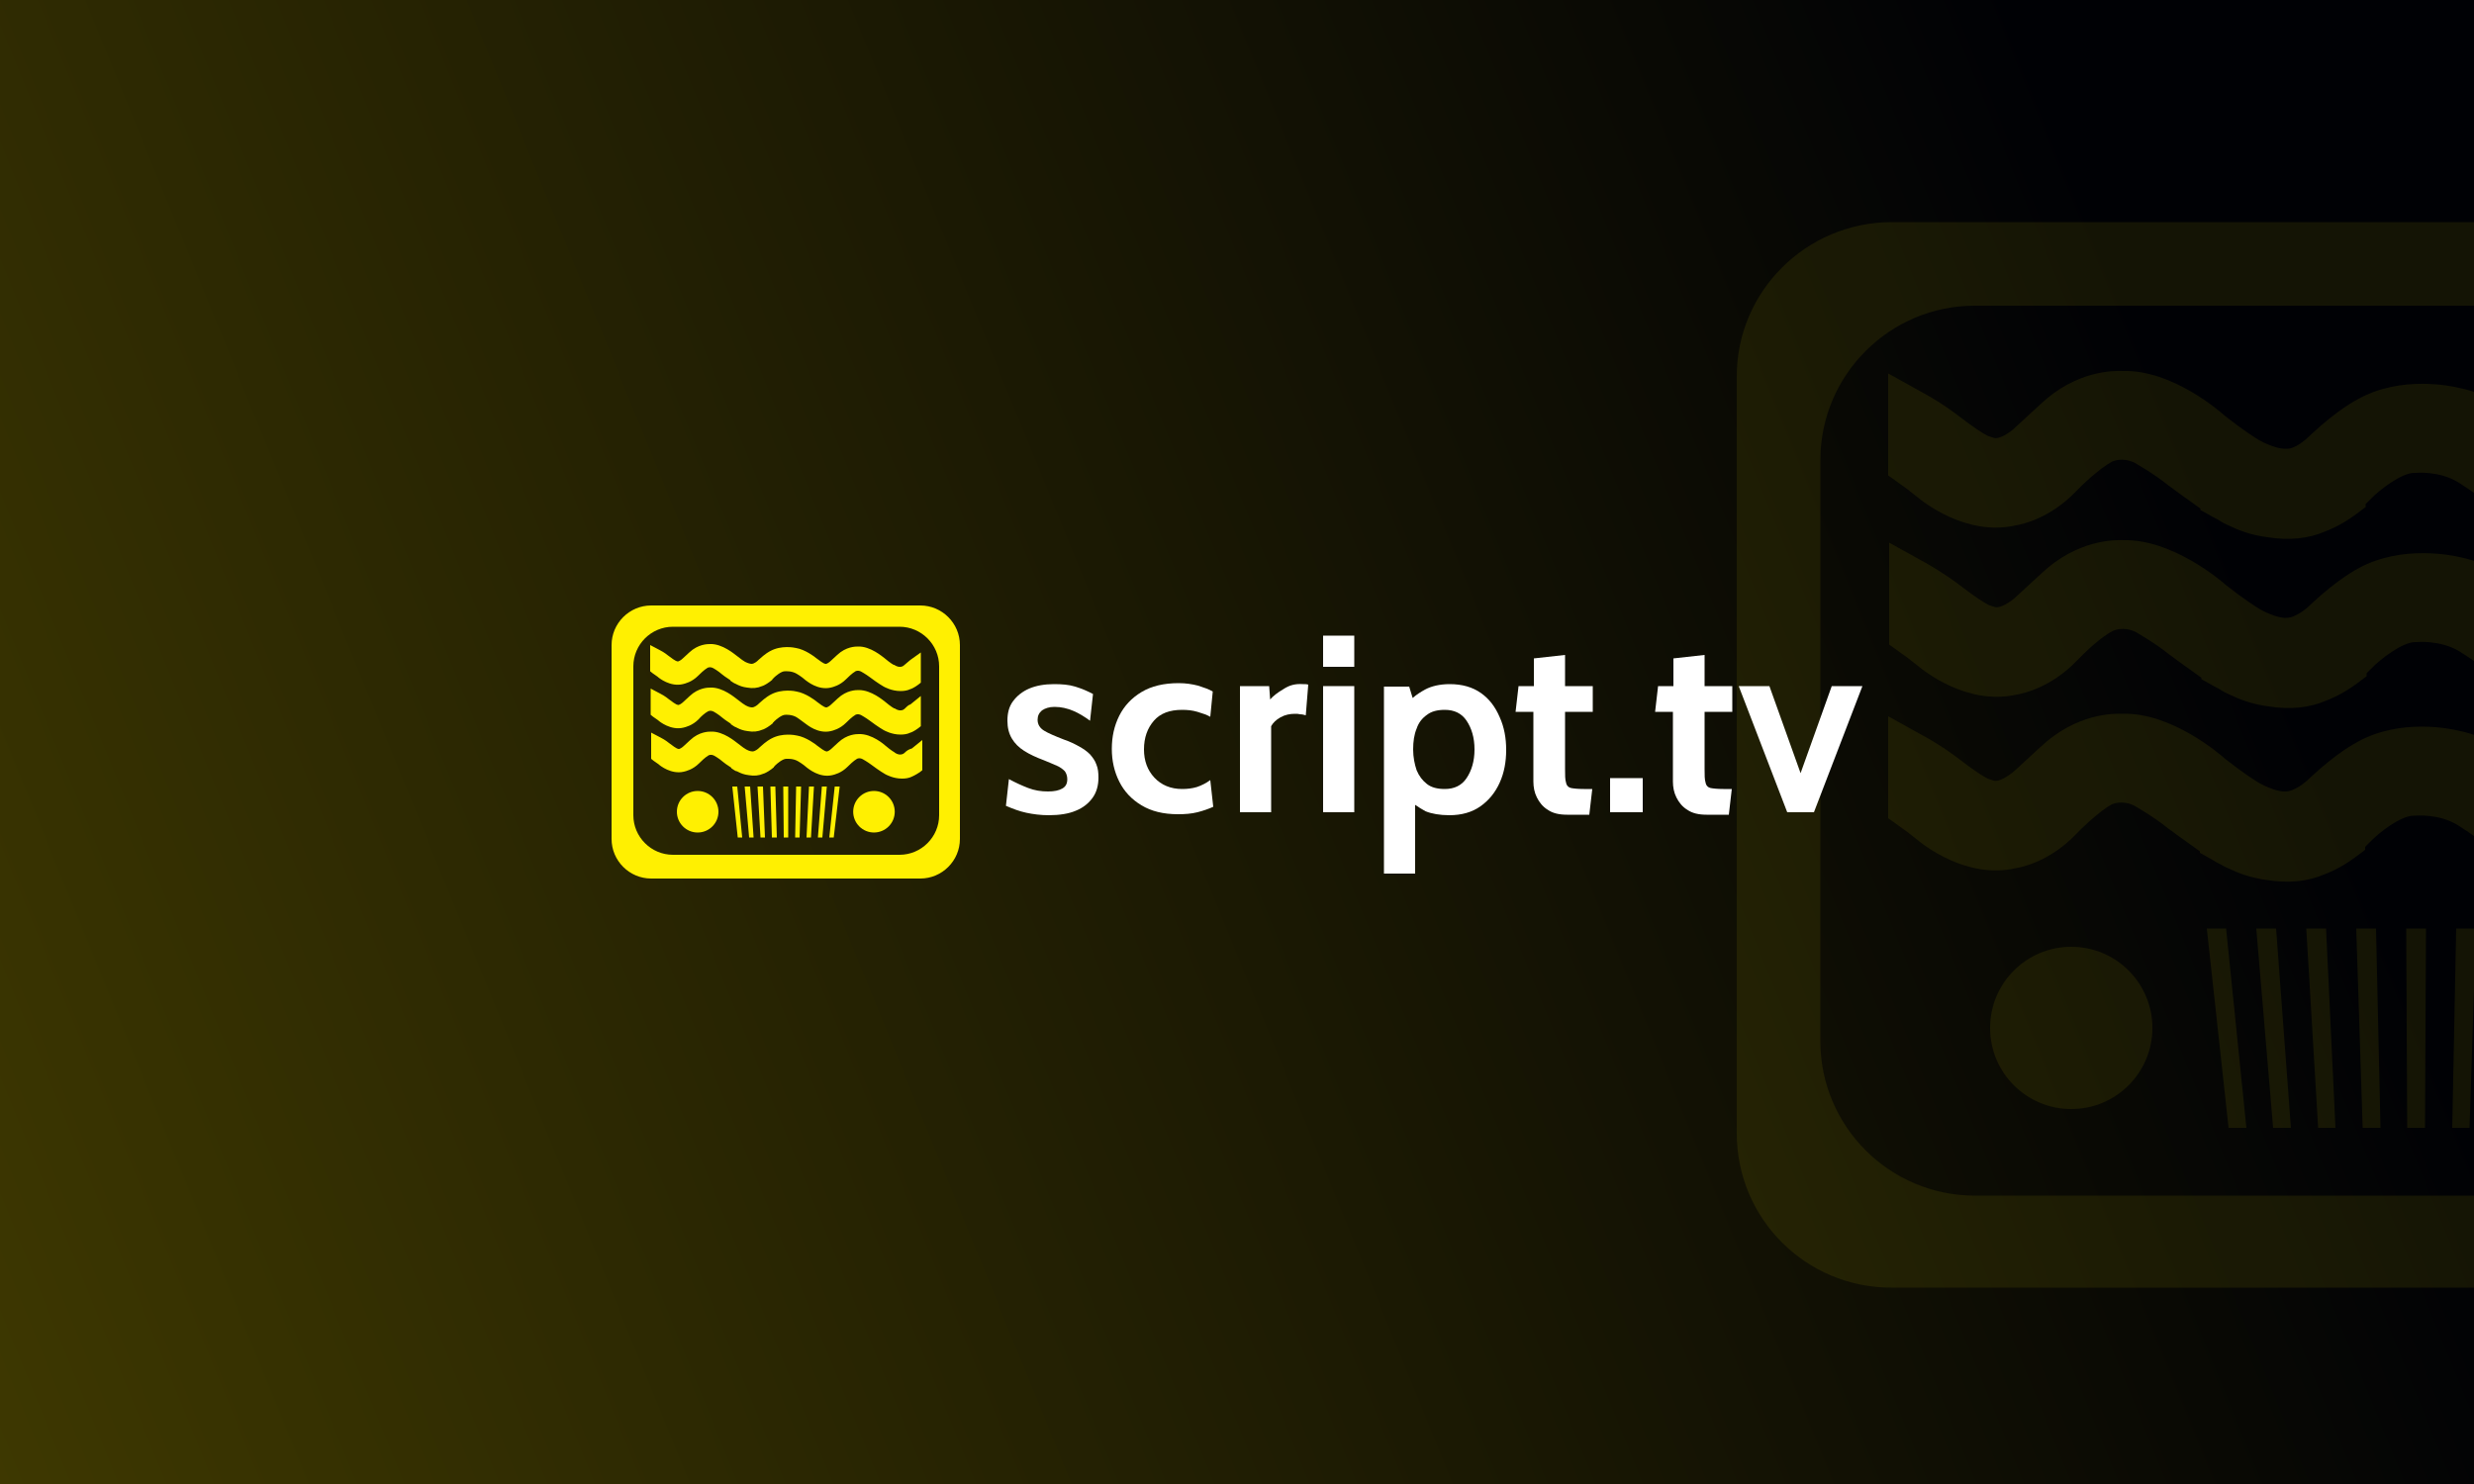<?xml version="1.0" encoding="utf-8"?>
<!-- Generator: Adobe Illustrator 28.4.1, SVG Export Plug-In . SVG Version: 6.00 Build 0)  -->
<svg version="1.1" id="Layer_4" xmlns="http://www.w3.org/2000/svg" xmlns:xlink="http://www.w3.org/1999/xlink" x="0px" y="0px"
	 viewBox="0 0 500 300" style="enable-background:new 0 0 500 300;" xml:space="preserve">
<rect x="0" y="0" width="500" height="300" fill="#808080" stroke="none"/>
<style type="text/css">
	
		.st0{clip-path:url(#SVGID_00000113320495532311878200000013238375761178486675_);fill:url(#SVGID_00000173159844494656808170000002170370677491120799_);}
	.st1{opacity:8.000000e-02;clip-path:url(#SVGID_00000028309488644700677590000007887703633344317375_);}
	.st2{fill:#FFF001;}
	
		.st3{display:none;opacity:0.15;clip-path:url(#SVGID_00000028309488644700677590000007887703633344317375_);fill:url(#SVGID_00000028294702268261175480000011730161850278642602_);enable-background:new    ;}
	.st4{display:none;}
	.st5{display:inline;fill:#FFFFFF;}
	.st6{display:inline;fill:#1D1C25;stroke:url(#SVGID_00000065069745012940349930000006846151076001830830_);stroke-width:0.63;}
	.st7{display:inline;fill:url(#SVGID_00000030463104706460897410000011052237746999093146_);}
	.st8{fill:#FFFFFF;}
</style>
<g>
	<g>
		<g>
			<g>
				<defs>
					<rect id="SVGID_1_" y="0" width="500" height="300"/>
				</defs>
				<clipPath id="SVGID_00000171679343737609517790000016324576420409392026_">
					<use xlink:href="#SVGID_1_"  style="overflow:visible;"/>
				</clipPath>
				
					<linearGradient id="SVGID_00000113329483597485224100000003210636414582321292_" gradientUnits="userSpaceOnUse" x1="-99.417" y1="7.474" x2="478.841" y2="243.161" gradientTransform="matrix(1 0 0 -1 0 299.89)">
					<stop  offset="0" style="stop-color:#494200"/>
					<stop  offset="0.928" style="stop-color:#000105"/>
				</linearGradient>
				
					<rect y="0" style="clip-path:url(#SVGID_00000171679343737609517790000016324576420409392026_);fill:url(#SVGID_00000113329483597485224100000003210636414582321292_);" width="500" height="300"/>
			</g>
		</g>
	</g>
	<g>
		<g>
			<defs>
				<rect id="SVGID_00000067201849354127663380000014066312839290678696_" y="0" width="500" height="300"/>
			</defs>
			<clipPath id="SVGID_00000147186834711047884940000002451707317289735582_">
				<use xlink:href="#SVGID_00000067201849354127663380000014066312839290678696_"  style="overflow:visible;"/>
			</clipPath>
			<g style="opacity:8.000000e-02;clip-path:url(#SVGID_00000147186834711047884940000002451707317289735582_);">
				<path class="st2" d="M382.2,260.3h88.1h36h88.1c17.2,0,31.2-14,31.2-31.2v-153c0-17.2-14-31.2-31.2-31.2h-88.1h-36h-88.1
					C365,45,351,58.9,351,76.1v153C351,246.4,365,260.3,382.2,260.3z M367.9,93c0-17.2,14-31.2,31.2-31.2h71.3h36h71.3
					c17.2,0,31.2,14,31.2,31.2v117.5c0,17.2-14,31.2-31.2,31.2h-71.3h-36h-71.3c-17.2,0-31.2-14-31.2-31.2V93z"/>
				<circle class="st2" cx="418.6" cy="207.8" r="16.4"/>
				
					<ellipse transform="matrix(0.707 -0.707 0.707 0.707 16.494 455.453)" class="st2" cx="558" cy="207.8" rx="16.4" ry="16.4"/>
				<polygon class="st2" points="446,187.7 450.4,228 454,228 449.9,187.7 				"/>
				<polygon class="st2" points="456,187.7 459.4,228 463,228 460,187.7 				"/>
				<polygon class="st2" points="466.1,187.7 468.5,228 472,228 470.1,187.7 				"/>
				<polygon class="st2" points="476.2,187.7 477.5,228 481.1,228 480.2,187.7 				"/>
				<polygon class="st2" points="486.5,228 490.1,228 490.3,187.7 486.3,187.7 				"/>
				<polygon class="st2" points="495.6,228 499.1,228 500.4,187.7 496.4,187.7 				"/>
				<polygon class="st2" points="504.6,228 508.2,228 510.5,187.7 506.5,187.7 				"/>
				<polygon class="st2" points="513.6,228 517.2,228 520.6,187.7 516.6,187.7 				"/>
				<polygon class="st2" points="522.7,228 526.2,228 530.7,187.7 526.7,187.7 				"/>
				<g>
					<path class="st2" d="M586.8,87.8c-1.6,1.3-3.2,2.8-4.9,4.3c-0.3,0.3-3.1,2.6-7.7-0.3l-0.3-0.2c0,0-2.3-1.2-7.5-5.3
						c-1.1-1-10.8-9.4-20.7-9.1c-1.8-0.1-9.4-0.1-16.6,6.7l-5,4.6c-1.2,1.2-3.5,2.6-4.5,2.2l-1.2-0.4c-0.8-0.4-2.6-1.5-6.1-4.2
						c-0.9-0.7-8.6-6.5-15.4-7.7c-1.6-0.4-11.6-2.5-20.2,2.2c-0.7,0.4-4.1,2.1-9.6,7.2l-0.2,0.2c-0.9,0.9-3.2,2.9-4.9,2.7l-0.5,0
						c-0.5,0-2.3-0.3-4.9-1.7c-0.8-0.5-3.1-1.9-6.9-4.9c-1.1-1-10.8-9.4-20.7-9.1c-1.8-0.1-9.4-0.1-16.6,6.7l-5,4.6
						c-1.2,1.2-3.4,2.6-4.5,2.2l-1.2-0.4c-0.8-0.4-2.6-1.5-6.1-4.2c0,0-2.8-2.2-6.6-4.3l-7.4-4.1v20.6l2.1,1.5
						c1.3,0.9,2.6,1.9,3.7,2.8c1.2,1,10,8.1,20,5.8c1.4-0.2,7-1.5,12.1-6.8c1.1-1.2,4.9-4.8,7.4-6.1c0.1,0,2-1,4.6,0.3
						c0.1,0.1,3.6,2,6.7,4.5c0.4,0.3,3.5,2.6,6.5,4.7v0.3l2.5,1.4c0.6,0.3,1.2,0.6,1.6,0.9l0.2,0.1c0,0,0.6,0.4,1.6,0.8
						c1.4,0.7,4.2,1.9,7.7,2.3c4.3,0.7,8.3,0.3,11.7-1.2c0.3-0.1,3-1.1,6.1-3.4l2-1.5v-0.6c0.3-0.3,0.6-0.6,0.9-0.9
						c2-2.1,6.3-5.3,8.8-5.4l0.2,0c0.2,0,4.9-0.5,8.8,1.9c0,0,3.4,2.1,7.1,5c1,0.8,9.9,8.2,20,5.9c1.4-0.2,7-1.5,12.1-6.8
						c1.1-1.2,4.9-4.8,7.3-6.1c0.1,0,2.1-1.1,4.6,0.3c0.1,0.1,3.6,2,6.7,4.5c0.3,0.2,7.3,5.6,10.8,7.4c0.6,0.4,6.2,3.5,13.2,3.5
						c0,0,0,0,0,0c2.8,0,5.5-0.5,7.9-1.5c0.3-0.1,3-1.1,6.1-3.4l2-1.5V81.2L586.8,87.8z"/>
					<path class="st2" d="M581.9,126.3c-0.3,0.3-3.1,2.6-7.7-0.3l-0.3-0.2c0,0-2.3-1.2-7.5-5.3c-1.1-0.9-10.6-9.1-20.3-9.1
						c-0.1,0-0.2,0-0.3,0c-1.8-0.1-9.4,0-16.6,6.7l-5,4.6c-1.2,1.2-3.5,2.6-4.5,2.2l-1.2-0.4c-0.8-0.4-2.6-1.5-6.1-4.2
						c-0.9-0.7-8.6-6.5-15.4-7.7c-1.3-0.3-11.5-2.5-20.2,2.2c-0.7,0.4-4.1,2.1-9.6,7.2l-0.2,0.2c-0.9,0.9-3.2,2.8-5.1,2.7l-0.3,0
						c0,0-1.9-0.1-4.8-1.7c-0.8-0.5-3.1-1.9-6.9-4.9c-1.1-1-10.9-9.3-20.7-9.1c-1.8-0.1-9.4-0.1-16.6,6.7l-5,4.6
						c-1.2,1.2-3.5,2.6-4.5,2.2l-1.2-0.4c-0.8-0.4-2.6-1.5-6.1-4.2c-0.1-0.1-2.9-2.2-6.6-4.3l-7.4-4.1v20.6l2.1,1.5
						c1.3,0.9,2.6,1.9,3.7,2.8c1.2,1,10,8.1,20,5.8c1.4-0.2,7-1.5,12.1-6.8c1.7-1.8,5.1-5,7.4-6.1c0.1,0,2-1,4.6,0.3
						c0.1,0.1,3.6,2,6.7,4.5c0.4,0.3,3.5,2.6,6.5,4.7v0.3l2.5,1.4c0.6,0.3,1.2,0.6,1.6,0.9l0.2,0.1c0,0,0.6,0.4,1.6,0.8
						c1.4,0.7,4.3,1.9,7.7,2.3c4.3,0.7,8.3,0.3,11.7-1.2c0.3-0.1,3-1.1,6.1-3.4l2-1.5v-0.6c0.3-0.3,0.6-0.6,0.9-0.9
						c2-2.1,6.3-5.3,8.8-5.4l0.3,0c0.1,0,4.8-0.5,8.8,1.9c0.1,0.1,3.6,2.2,7.1,5c1,0.8,9.9,8.2,20,5.9c1.4-0.2,7-1.5,12.1-6.8
						c1.1-1.2,4.9-4.8,7.3-6.1c0.1,0,2.1-1,4.6,0.3c0.1,0.1,3.6,2,6.7,4.5c0.3,0.2,7.3,5.6,10.8,7.4c0.6,0.4,6.2,3.5,13.2,3.5
						c0,0,0,0,0,0c2.8,0,5.5-0.5,7.9-1.5c0.3-0.1,3-1.1,6.1-3.4l2-1.5v-23.7l-8.1,6.6C585.1,123.3,583.5,124.8,581.9,126.3z"/>
					<path class="st2" d="M581.9,161.4c-0.3,0.3-3.1,2.6-7.6-0.2l-0.5-0.3c0,0-2.3-1.2-7.5-5.3c-0.4-0.4-10.6-9.3-20.7-9.1
						c-1.8-0.1-9.4-0.1-16.6,6.7l-5,4.6c-1.2,1.2-3.4,2.6-4.5,2.2l-1.2-0.4c-0.8-0.4-2.6-1.5-6.1-4.2c-0.9-0.7-8.6-6.5-15.4-7.7
						c-1.6-0.4-11.6-2.5-20.2,2.2c-0.7,0.4-4.1,2.1-9.6,7.2l-0.2,0.2c-0.9,0.9-3.2,2.8-5.1,2.7l-0.3,0c0,0-1.9-0.1-4.8-1.7
						c-0.8-0.5-3.1-1.9-6.9-4.9c-1.1-1-10.9-9.4-20.7-9.1c-1.8-0.1-9.4-0.1-16.6,6.7l-5,4.6c-1.2,1.1-3.4,2.6-4.5,2.2l-1.2-0.4
						c-0.8-0.4-2.6-1.5-6.1-4.2c0,0-2.8-2.2-6.6-4.3l-7.4-4.1v20.6l2.1,1.5c1.3,0.9,2.6,1.9,3.7,2.8c1.2,1,10,8.1,20,5.8
						c1.4-0.2,7-1.5,12.1-6.8c1.1-1.2,4.9-4.8,7.3-6.1c0.1,0,2-1,4.6,0.3c0.1,0.1,3.6,2,6.7,4.5c0.4,0.3,3.5,2.6,6.5,4.7v0.3
						l2.5,1.4c0.6,0.4,1.2,0.7,1.6,0.9l0.2,0.1c0,0,0.6,0.4,1.6,0.8c1.4,0.7,4.3,1.9,7.7,2.3c4.3,0.7,8.3,0.3,11.7-1.2
						c0.3-0.1,3-1.1,6.1-3.4l2-1.5v-0.6c0.3-0.3,0.6-0.6,0.9-0.9c2-2.1,6.2-5.3,8.8-5.4l0.2,0c0.2,0,4.9-0.5,8.8,1.9
						c0,0,3.4,2.1,7.1,5c1,0.8,9.9,8.2,20,5.9c1.4-0.2,7-1.5,12.1-6.8c1.1-1.2,4.9-4.8,7.3-6.1c0.1,0,2.1-1.1,4.6,0.3
						c0.1,0.1,3.6,2,6.7,4.5c0.3,0.2,7.3,5.6,10.8,7.4c0.6,0.4,6.2,3.5,13.2,3.5c2.8,0,5.5-0.5,7.8-1.5c0.1,0,2.9-1.1,6.1-3.4l2-1.5
						v-23.7l-8.1,6.6C585.1,158.4,583.5,159.8,581.9,161.4z"/>
				</g>
			</g>
			
				<linearGradient id="SVGID_00000159448223594592782360000014054003806650262699_" gradientUnits="userSpaceOnUse" x1="432.95" y1="855.503" x2="432.95" y2="441.767" gradientTransform="matrix(1 0 0 1 0 -542)">
				<stop  offset="0" style="stop-color:#FFAA33"/>
				<stop  offset="1" style="stop-color:#FF9A0D"/>
			</linearGradient>
			
				<path style="display:none;opacity:0.15;clip-path:url(#SVGID_00000147186834711047884940000002451707317289735582_);fill:url(#SVGID_00000159448223594592782360000014054003806650262699_);enable-background:new    ;" d="
				M473.4,30.3v163c-0.2,10.4-4.5,20.1-11.9,27.5c-7.6,7.6-17.8,11.8-28.6,11.8c-22.3,0-40.4-18.1-40.4-40.4V30.3l40.4-20.2
				L473.4,30.3L473.4,30.3z M447.4,251.1c-14.2,13.3-33.3,21.5-54.1,21.7c-44.7,0.4-81.4-36.9-81.4-81.6V127h-0.3V83.3
				c0-7.6,4.3-14.7,11.2-18l49.5-24.8v150.9c0,33.5,27.4,61.6,60.9,61.6C438,252.9,442.8,252.3,447.4,251.1L447.4,251.1z
				 M554.3,83.2V191c0,66.9-53.7,122.1-120.6,122.5c-28.6,0.2-55.1-9.6-75.9-26c10.6,3.9,21.9,6,33.8,6.1
				c56.3,0.5,102.4-46.1,102.4-102.4V40.6l49.2,24.6C549.9,68.6,554.3,75.7,554.3,83.2L554.3,83.2L554.3,83.2z"/>
		</g>
	</g>
</g>
<g class="st4">
	<path class="st5" d="M204.6,163.3c-1.7,0-3.3-0.3-4.7-0.9c-1.4-0.6-2.4-1.5-3.2-2.6s-1.2-2.4-1.2-3.8h3.7c0.1,1.2,0.6,2.3,1.5,3.1
		s2.2,1.2,3.9,1.2s2.9-0.4,3.9-1.2s1.4-1.9,1.4-3.2c0-1-0.3-1.8-0.8-2.5c-0.6-0.6-1.2-1.1-2.1-1.4s-2-0.7-3.4-1.1
		c-1.7-0.4-3.1-0.9-4.2-1.4c-1-0.4-1.9-1.2-2.7-2.1c-0.7-1-1.1-2.3-1.1-3.9c0-1.4,0.4-2.7,1.1-3.8c0.7-1.1,1.8-2,3.1-2.6
		s2.9-0.9,4.6-0.9c2.5,0,4.5,0.6,6.1,1.9c1.6,1.2,2.5,2.9,2.7,4.9h-3.8c-0.1-1-0.7-1.9-1.6-2.6c-0.9-0.8-2.2-1.2-3.7-1.2
		c-1.4,0-2.6,0.4-3.5,1.1c-0.9,0.7-1.4,1.8-1.4,3.1c0,1,0.3,1.7,0.8,2.4c0.6,0.6,1.2,1.1,2,1.4c0.8,0.3,1.9,0.7,3.4,1.1
		c1.7,0.5,3.1,1,4.2,1.4c1.1,0.4,2,1.2,2.7,2.2c0.8,1,1.1,2.3,1.1,3.9c0,1.3-0.3,2.5-1,3.6s-1.7,2.1-3,2.8S206.4,163.3,204.6,163.3
		L204.6,163.3z M221.9,146.1c0.7-1.2,1.7-2.2,3-3c1.4-0.8,2.9-1.2,4.7-1.2s3.5,0.4,5,1.3c1.5,0.9,2.7,2.1,3.6,3.8
		c0.9,1.6,1.3,3.4,1.3,5.6s-0.4,4-1.3,5.6s-2.1,2.9-3.6,3.8c-1.5,0.9-3.2,1.4-5,1.4s-3.3-0.4-4.7-1.2c-1.3-0.8-2.4-1.8-3.1-3v13.7
		h-3.4v-30.6h3.4v3.8L221.9,146.1L221.9,146.1z M236,152.6c0-1.6-0.3-2.9-0.9-4.1c-0.6-1.2-1.5-2.1-2.6-2.6
		c-1.1-0.6-2.2-0.9-3.5-0.9s-2.4,0.3-3.5,0.9c-1.1,0.6-1.9,1.5-2.6,2.7c-0.6,1.2-0.9,2.5-0.9,4.1s0.3,2.9,0.9,4.1
		c0.7,1.2,1.5,2.1,2.6,2.7c1.1,0.6,2.3,0.9,3.5,0.9s2.5-0.3,3.5-0.9c1.1-0.6,1.9-1.5,2.6-2.7C235.6,155.6,236,154.2,236,152.6
		L236,152.6z M263,151.9c0,0.7,0,1.4-0.1,2.1h-16.6c0.1,2.1,0.8,3.6,2.1,4.8c1.3,1.1,2.8,1.7,4.7,1.7c1.5,0,2.7-0.3,3.7-1
		s1.7-1.6,2.1-2.8h3.7c-0.6,2-1.7,3.6-3.3,4.9c-1.7,1.2-3.7,1.9-6.2,1.9c-2,0-3.7-0.4-5.3-1.3c-1.5-0.9-2.8-2.1-3.6-3.8
		c-0.9-1.6-1.3-3.5-1.3-5.7s0.4-4,1.3-5.6c0.9-1.6,2.1-2.9,3.6-3.7c1.6-0.9,3.4-1.3,5.4-1.3s3.7,0.4,5.2,1.3s2.7,2.1,3.5,3.6
		C262.6,148.3,263,150,263,151.9L263,151.9z M259.4,151.1c0-1.3-0.3-2.4-0.9-3.4s-1.4-1.7-2.4-2.2s-2.1-0.8-3.3-0.8
		c-1.7,0-3.2,0.6-4.5,1.7c-1.2,1.1-1.9,2.6-2.1,4.6L259.4,151.1L259.4,151.1z M266.2,152.6c0-2.1,0.4-4,1.3-5.6s2-2.9,3.6-3.8
		c1.5-0.9,3.3-1.3,5.3-1.3c2.5,0,4.6,0.6,6.3,1.9c1.7,1.2,2.8,3,3.3,5.1h-3.7c-0.4-1.3-1-2.3-2.1-3c-1-0.7-2.3-1.1-3.8-1.1
		c-2,0-3.6,0.7-4.8,2.1c-1.2,1.3-1.8,3.2-1.8,5.7s0.6,4.4,1.8,5.8c1.2,1.4,2.8,2.1,4.8,2.1c1.5,0,2.8-0.4,3.8-1.1
		c1-0.7,1.7-1.7,2.1-3h3.7c-0.6,2.1-1.7,3.8-3.3,5.1c-1.7,1.3-3.8,1.9-6.2,1.9c-2,0-3.7-0.4-5.3-1.3c-1.5-0.9-2.7-2.1-3.6-3.8
		S266.2,154.8,266.2,152.6L266.2,152.6z M294.7,145.1v12.2c0,1,0.2,1.7,0.6,2.2c0.4,0.4,1.2,0.6,2.2,0.6h2.5v2.9h-3
		c-1.9,0-3.4-0.4-4.3-1.3c-1-0.9-1.4-2.3-1.4-4.4v-12.2h-2.7v-2.8h2.7V137h3.5v5.2h5.4v2.8h-5.5L294.7,145.1L294.7,145.1z
		 M307.8,145.6c0.6-1.2,1.5-2.1,2.6-2.8s2.5-1,4.1-1v3.6h-0.9c-3.9,0-5.8,2.1-5.8,6.3V163h-3.5v-20.8h3.5L307.8,145.6L307.8,145.6z
		 M337.4,151.9c0,0.7,0,1.4-0.1,2.1h-16.6c0.1,2.1,0.8,3.6,2.1,4.8c1.3,1.1,2.8,1.7,4.7,1.7c1.5,0,2.7-0.3,3.7-1s1.7-1.6,2.1-2.8
		h3.7c-0.6,2-1.7,3.6-3.3,4.9c-1.7,1.2-3.7,1.9-6.2,1.9c-2,0-3.7-0.4-5.3-1.3c-1.5-0.9-2.8-2.1-3.6-3.8c-0.9-1.6-1.3-3.5-1.3-5.7
		s0.4-4,1.3-5.6s2.1-2.9,3.6-3.7c1.6-0.9,3.4-1.3,5.4-1.3s3.7,0.4,5.2,1.3c1.5,0.9,2.7,2.1,3.5,3.6C337,148.3,337.4,150,337.4,151.9
		L337.4,151.9z M333.8,151.1c0-1.3-0.3-2.4-0.9-3.4s-1.4-1.7-2.4-2.2s-2.1-0.8-3.3-0.8c-1.7,0-3.2,0.6-4.5,1.7
		c-1.2,1.1-1.9,2.6-2.1,4.6L333.8,151.1L333.8,151.1z M367.7,157.1h-11.5L354,163h-3.6l9.5-26.2h4l9.5,26.2h-3.6L367.7,157.1z
		 M366.7,154.4l-4.8-13.3l-4.8,13.3H366.7L366.7,154.4z M381,136.6V163h-3.5v-26.4H381z"/>
	
		<linearGradient id="SVGID_00000055688139138131934630000015715621674352625310_" gradientUnits="userSpaceOnUse" x1="-446.852" y1="3616.113" x2="-383.112" y2="3659.733" gradientTransform="matrix(1 0 0 1 564 -3487.89)">
		<stop  offset="0" style="stop-color:#917EFE"/>
		<stop  offset="1" style="stop-color:#FFFFFF"/>
	</linearGradient>
	
		<circle style="display:inline;fill:#1D1C25;stroke:url(#SVGID_00000055688139138131934630000015715621674352625310_);stroke-width:0.63;" cx="149.7" cy="150.5" r="30.7"/>
	
		<linearGradient id="SVGID_00000124883164474273248420000000174909768471007872_" gradientUnits="userSpaceOnUse" x1="-414.511" y1="3620.35" x2="-414.501" y2="3650.35" gradientTransform="matrix(1 0 0 1 564 -3487.89)">
		<stop  offset="0" style="stop-color:#917EFE"/>
		<stop  offset="1" style="stop-color:#FFFFFF"/>
	</linearGradient>
	<path style="display:inline;fill:url(#SVGID_00000124883164474273248420000000174909768471007872_);" d="M143.9,163
		c-1-1.8-2.4-3.2-4-4.5C141.8,158.8,144,161.3,143.9,163z M154.6,163c1-1.8,2.4-3.2,3.9-4.5C156.7,158.9,154.6,161.2,154.6,163z
		 M158.9,142.5c-0.7-1.2-1.2-2.4-1.5-3.7C156.8,139.9,157.8,142.1,158.9,142.5z M141.8,138.9c-0.5,1.1-1,2.4-1.4,3.6
		C141.6,141.9,142.2,140,141.8,138.9z M163,150.1c-0.4,6.8-9.3,7.9-9.1,14.1c-0.9-0.8-1.2-1.9-0.8-3.1c0,0,0,0-0.1,0
		c-0.7,1.4-1.1,3-0.8,4.5c0.1,0.4-0.1,0.2-0.3,0l0,0c-0.4-0.7-0.6-1.5-0.7-2.2h-0.1c-0.6,1.8-0.7,3.7-1.6,5.4
		c-0.4-1.6-1-3.1-1.3-4.7c-0.1-0.2-0.3-0.8-0.3-0.8s-0.1,0.6-0.1,0.8c0.1,0.8-0.4,1.4-0.8,1.9c-0.2-1.2-0.1-2.5-0.4-3.7l0,0
		c-0.1-0.1-0.3-0.6-0.4-0.8c0.1,1-0.2,2-1,2.8c0.2-4.8-5-6.5-7.4-9.8c-2.5-3.5-2.9-9.4,0.9-12.1c-1.4,2.2-0.9,4.8,0.4,6.9
		c0.1,0.1,0.3,0.3,0.3,0.1c-0.7-1.5-0.4-3.2,0.4-4.6c2.2-2.1,2.9-5,3.4-8.1c1.8,2.6,0.9,6-0.6,8.4l0,0c0,0.1-0.1,0.1-0.1,0.2
		c4.2-2.3,5.4-8.4,6.8-12.8c1.2,4,2.2,8,4.9,11.3c0.6,0.6,1.3,1.1,1.9,1.6c-1.4-2.6-2.3-5.8-0.9-8.6c0.1,0,0.1,0,0.2,0
		c0.5,2.6,0.9,5.6,3,7.5c1.1,1.4,1.4,3.1,0.9,4.8c-0.1,0.1,0,0.2,0,0.3c0.1,0.1,0.1-0.1,0.2-0.1c1.4-2.1,1.7-4.7,0.5-6.9
		C162.7,144.1,163.4,147.2,163,150.1L163,150.1L163,150.1z M152.2,154.1c-0.1,0.1-0.1,0.2-0.1,0.3c2,0,4.2-1.1,5.1-2.8
		c0.3-0.7,0.8-1.7,0.5-2.5C155.6,150.5,153.8,152.3,152.2,154.1L152.2,154.1L152.2,154.1z M145.7,146.2
		C145.7,146.2,145.7,146.3,145.7,146.2c1.9-0.9,2.9-2.5,3.9-4.2c1,1.7,2,3.3,3.8,4.2c0,0,0-0.1,0.1-0.1c-2-1.7-2.9-4.3-3.9-6.7
		C148.7,142,147.7,144.5,145.7,146.2L145.7,146.2L145.7,146.2z M142.2,152c1.4,2,3.9,2.6,5.1,2.5c-1.7-2-3.5-4.1-5.9-5.3
		C141.3,149.9,141.5,150.5,142.2,152L142.2,152z M159.2,151.3C159.2,151.3,159.1,151.3,159.2,151.3c-3.3,7.1-8.1,4.4-9.7,9.5
		c-2.3-5.4-7-2.9-9.6-9.6c0,0-0.1,0-0.1,0.1c2.2,8.2,8.4,3.8,9.7,12.2h0.1c0-0.3,0.1-0.5,0.1-0.8
		C150.8,155.4,156.9,159.5,159.2,151.3L159.2,151.3L159.2,151.3z"/>
</g>
<g>
	<path class="st2" d="M131.6,177.6h22.6h9.2H186c4.4,0,8-3.6,8-8v-39.2c0-4.4-3.6-8-8-8h-22.6h-9.2h-22.6c-4.4,0-8,3.6-8,8v39.2
		C123.6,174,127.2,177.6,131.6,177.6z M128,134.7c0-4.4,3.6-8,8-8h18.3h9.2h18.3c4.4,0,8,3.6,8,8v30.1c0,4.4-3.6,8-8,8h-18.3h-9.2
		h-18.3c-4.4,0-8-3.6-8-8V134.7z"/>
	<g>
		<path class="st2" d="M184,133.4c-0.4,0.3-0.8,0.7-1.3,1.1c-0.1,0.1-0.8,0.7-2-0.1l-0.1,0c0,0-0.6-0.3-1.9-1.4
			c-0.3-0.2-2.8-2.4-5.3-2.3c-0.5,0-2.4,0-4.2,1.7l-1.3,1.2c-0.3,0.3-0.9,0.7-1.1,0.6l-0.3-0.1c-0.2-0.1-0.7-0.4-1.6-1.1
			c-0.2-0.2-2.2-1.7-4-2c-0.4-0.1-3-0.6-5.2,0.6c-0.2,0.1-1,0.5-2.4,1.8l-0.1,0.1c-0.2,0.2-0.8,0.7-1.3,0.7l-0.1,0
			c-0.1,0-0.6-0.1-1.2-0.4c-0.2-0.1-0.8-0.5-1.8-1.3c-0.3-0.2-2.8-2.4-5.3-2.3c-0.5,0-2.4,0-4.2,1.7l-1.3,1.2
			c-0.3,0.3-0.9,0.7-1.1,0.6l-0.3-0.1c-0.2-0.1-0.7-0.4-1.6-1.1c0,0-0.7-0.6-1.7-1.1l-1.9-1v5.3l0.5,0.4c0.3,0.2,0.7,0.5,1,0.7
			c0.3,0.3,2.6,2.1,5.1,1.5c0.4-0.1,1.8-0.4,3.1-1.7c0.3-0.3,1.2-1.2,1.9-1.6c0,0,0.5-0.3,1.2,0.1c0,0,0.9,0.5,1.7,1.2
			c0.1,0.1,0.9,0.7,1.7,1.2v0.1l0.6,0.4c0.2,0.1,0.3,0.2,0.4,0.2l0,0c0,0,0.2,0.1,0.4,0.2c0.4,0.2,1.1,0.5,2,0.6
			c1.1,0.2,2.1,0.1,3-0.3c0.1,0,0.8-0.3,1.6-0.9l0.5-0.4v-0.1c0.1-0.1,0.2-0.1,0.2-0.2c0.5-0.5,1.6-1.4,2.3-1.4l0.1,0
			c0.1,0,1.3-0.1,2.3,0.5c0,0,0.9,0.5,1.8,1.3c0.3,0.2,2.5,2.1,5.1,1.5c0.4-0.1,1.8-0.4,3.1-1.7c0.3-0.3,1.2-1.2,1.9-1.6
			c0,0,0.5-0.3,1.2,0.1c0,0,0.9,0.5,1.7,1.1c0.1,0.1,1.9,1.4,2.8,1.9c0.2,0.1,1.6,0.9,3.4,0.9c0,0,0,0,0,0c0.7,0,1.4-0.1,2-0.4
			c0.1,0,0.8-0.3,1.6-0.9l0.5-0.4v-6.1L184,133.4z"/>
		<path class="st2" d="M182.8,143.3c-0.1,0.1-0.8,0.7-2-0.1l-0.1,0c0,0-0.6-0.3-1.9-1.4c-0.3-0.2-2.7-2.3-5.2-2.3c0,0-0.1,0-0.1,0
			c-0.5,0-2.4,0-4.2,1.7l-1.3,1.2c-0.3,0.3-0.9,0.7-1.1,0.6l-0.3-0.1c-0.2-0.1-0.7-0.4-1.6-1.1c-0.2-0.2-2.2-1.7-4-2
			c-0.3-0.1-3-0.6-5.2,0.6c-0.2,0.1-1,0.5-2.4,1.8l-0.1,0.1c-0.2,0.2-0.8,0.7-1.3,0.7l-0.1,0c0,0-0.5,0-1.2-0.4
			c-0.2-0.1-0.8-0.5-1.8-1.3c-0.3-0.2-2.8-2.4-5.3-2.3c-0.5,0-2.4,0-4.2,1.7l-1.3,1.2c-0.3,0.3-0.9,0.7-1.1,0.6l-0.3-0.1
			c-0.2-0.1-0.7-0.4-1.6-1.1c0,0-0.7-0.6-1.7-1.1l-1.9-1v5.3l0.5,0.4c0.3,0.2,0.7,0.5,1,0.7c0.3,0.3,2.6,2.1,5.1,1.5
			c0.4-0.1,1.8-0.4,3.1-1.7c0.4-0.5,1.3-1.3,1.9-1.6c0,0,0.5-0.3,1.2,0.1c0,0,0.9,0.5,1.7,1.2c0.1,0.1,0.9,0.7,1.7,1.2v0.1l0.6,0.4
			c0.2,0.1,0.3,0.2,0.4,0.2l0,0c0,0,0.2,0.1,0.4,0.2c0.4,0.2,1.1,0.5,2,0.6c1.1,0.2,2.1,0.1,3-0.3c0.1,0,0.8-0.3,1.6-0.9l0.5-0.4
			v-0.1c0.1-0.1,0.2-0.1,0.2-0.2c0.5-0.5,1.6-1.4,2.3-1.4l0.1,0c0,0,1.2-0.1,2.2,0.5c0,0,0.9,0.6,1.8,1.3c0.3,0.2,2.5,2.1,5.1,1.5
			c0.4-0.1,1.8-0.4,3.1-1.7c0.3-0.3,1.2-1.2,1.9-1.6c0,0,0.5-0.3,1.2,0.1c0,0,0.9,0.5,1.7,1.1c0.1,0.1,1.9,1.4,2.8,1.9
			c0.2,0.1,1.6,0.9,3.4,0.9c0,0,0,0,0,0c0.7,0,1.4-0.1,2-0.4c0.1,0,0.8-0.3,1.6-0.9l0.5-0.4v-6.1l-2.1,1.7
			C183.6,142.5,183.2,142.9,182.8,143.3z"/>
		<path class="st2" d="M182.8,152.2c-0.1,0.1-0.8,0.7-1.9,0l-0.1-0.1c0,0-0.6-0.3-1.9-1.4c-0.1-0.1-2.7-2.4-5.3-2.3
			c-0.5,0-2.4,0-4.2,1.7l-1.3,1.2c-0.3,0.3-0.9,0.7-1.1,0.6l-0.3-0.1c-0.2-0.1-0.7-0.4-1.6-1.1c-0.2-0.2-2.2-1.7-4-2
			c-0.4-0.1-3-0.6-5.2,0.6c-0.2,0.1-1,0.5-2.4,1.8l-0.1,0.1c-0.2,0.2-0.8,0.7-1.3,0.7l-0.1,0c0,0-0.5,0-1.2-0.4
			c-0.2-0.1-0.8-0.5-1.8-1.3c-0.3-0.2-2.8-2.4-5.3-2.3c-0.5,0-2.4,0-4.2,1.7l-1.3,1.2c-0.3,0.3-0.9,0.7-1.1,0.6l-0.3-0.1
			c-0.2-0.1-0.7-0.4-1.6-1.1c0,0-0.7-0.6-1.7-1.1l-1.9-1v5.3l0.5,0.4c0.3,0.2,0.7,0.5,1,0.7c0.3,0.3,2.6,2.1,5.1,1.5
			c0.4-0.1,1.8-0.4,3.1-1.7c0.3-0.3,1.2-1.2,1.9-1.6c0,0,0.5-0.3,1.2,0.1c0,0,0.9,0.5,1.7,1.2c0.1,0.1,0.9,0.7,1.7,1.2v0.1l0.6,0.4
			c0.2,0.1,0.3,0.2,0.4,0.2l0.1,0c0,0,0.2,0.1,0.4,0.2c0.4,0.2,1.1,0.5,2,0.6c1.1,0.2,2.1,0.1,3-0.3c0.1,0,0.8-0.3,1.6-0.9l0.5-0.4
			v-0.1c0.1-0.1,0.2-0.1,0.2-0.2c0.5-0.5,1.6-1.4,2.3-1.4l0.1,0c0.1,0,1.3-0.1,2.3,0.5c0,0,0.9,0.5,1.8,1.3c0.3,0.2,2.5,2.1,5.1,1.5
			c0.4-0.1,1.8-0.4,3.1-1.7c0.3-0.3,1.2-1.2,1.9-1.6c0,0,0.5-0.3,1.2,0.1c0,0,0.9,0.5,1.7,1.1c0.1,0.1,1.9,1.4,2.8,1.9
			c0.2,0.1,1.6,0.9,3.4,0.9c0.7,0,1.4-0.1,2-0.4c0,0,0.7-0.3,1.6-0.9l0.5-0.4v-6.1l-2.1,1.7C183.6,151.5,183.2,151.8,182.8,152.2z"
			/>
	</g>
	<circle class="st2" cx="141" cy="164.1" r="4.2"/>
	
		<ellipse transform="matrix(0.707 -0.707 0.707 0.707 -64.314 173.006)" class="st2" cx="176.7" cy="164.1" rx="4.2" ry="4.2"/>
	<polygon class="st2" points="148,159 149.1,169.3 150,169.3 149,159 	"/>
	<polygon class="st2" points="150.5,159 151.4,169.3 152.3,169.3 151.6,159 	"/>
	<polygon class="st2" points="153.1,159 153.7,169.3 154.6,169.3 154.2,159 	"/>
	<polygon class="st2" points="155.7,159 156,169.3 157,169.3 156.7,159 	"/>
	<polygon class="st2" points="158.4,169.3 159.3,169.3 159.3,159 158.3,159 	"/>
	<polygon class="st2" points="160.7,169.3 161.6,169.3 161.9,159 160.9,159 	"/>
	<polygon class="st2" points="163,169.3 163.9,169.3 164.5,159 163.5,159 	"/>
	<polygon class="st2" points="165.3,169.3 166.2,169.3 167.1,159 166.1,159 	"/>
	<polygon class="st2" points="167.6,169.3 168.5,169.3 169.7,159 168.7,159 	"/>
	<path class="st8" d="M259.4,139.3c-1.2,0.7-2.1,1.4-2.7,2.1l-0.2-2.7h-5.9v25.5h6.3v-17.4c0.4-0.7,1-1.3,1.9-1.8
		c0.9-0.5,1.9-0.7,2.9-0.7c0.4,0,0.7,0,1.1,0.1c0.4,0,0.7,0.1,1.1,0.2l0.5-6.2c-0.3-0.1-0.7-0.1-1.1-0.1
		C261.8,138.2,260.6,138.5,259.4,139.3z"/>
	<path class="st8" d="M220.3,152.5c-0.6-0.6-1.3-1.1-2.2-1.6c-0.9-0.5-1.9-1-3.1-1.4c-1.8-0.7-3.2-1.3-4-1.8
		c-0.8-0.5-1.3-1.2-1.3-2.2c0-0.8,0.3-1.4,0.9-1.9c0.6-0.4,1.4-0.7,2.5-0.7c1.4,0,2.6,0.3,3.8,0.8c1.2,0.5,2.3,1.2,3.4,2l0.6-5.4
		c-1.1-0.6-2.3-1.1-3.6-1.5c-1.3-0.4-2.7-0.5-4.3-0.5c-1.9,0-3.6,0.3-5,0.9c-1.4,0.6-2.5,1.5-3.3,2.6c-0.8,1.1-1.1,2.4-1.1,3.9
		c0,1.4,0.3,2.6,0.9,3.6c0.6,1,1.4,1.8,2.5,2.5c1.1,0.7,2.4,1.3,4,1.9c1,0.4,1.9,0.8,2.6,1.1c0.7,0.3,1.2,0.7,1.6,1.1
		c0.3,0.4,0.5,1,0.5,1.6c0,0.9-0.3,1.5-1,1.9c-0.7,0.4-1.6,0.6-2.9,0.6c-1.4,0-2.7-0.2-4-0.7c-1.3-0.5-2.6-1.1-3.9-1.8l-0.6,5.4
		c1.4,0.6,2.7,1.1,4.1,1.4c1.4,0.3,2.9,0.5,4.6,0.5c2.1,0,4-0.3,5.4-0.9c1.5-0.6,2.6-1.5,3.4-2.6c0.8-1.1,1.2-2.5,1.2-4.1
		c0-1-0.1-1.9-0.4-2.6C221.3,153.7,220.8,153.1,220.3,152.5z"/>
	<path class="st8" d="M241.9,159.1c-1,0.3-2,0.4-3,0.4c-2.3,0-4.2-0.8-5.6-2.3c-1.4-1.5-2.1-3.4-2.1-5.7c0-2.4,0.7-4.3,2-5.8
		c1.3-1.5,3.2-2.2,5.7-2.2c1.1,0,2.1,0.1,3.1,0.4c1,0.3,1.9,0.6,2.6,1l0.5-5.1c-0.8-0.5-1.8-0.8-3-1.2c-1.2-0.3-2.4-0.5-3.9-0.5
		c-3,0-5.5,0.6-7.5,1.8c-2,1.2-3.5,2.8-4.5,4.8c-1,2-1.5,4.2-1.5,6.7c0,2.4,0.5,4.6,1.5,6.6c1,2,2.5,3.6,4.5,4.8
		c2,1.2,4.4,1.8,7.4,1.8c1.4,0,2.7-0.1,3.9-0.4c1.2-0.3,2.3-0.7,3.2-1.1l-0.6-5.4C243.8,158.3,242.8,158.8,241.9,159.1z"/>
	<rect x="267.4" y="138.7" class="st8" width="6.3" height="25.5"/>
	<rect x="267.4" y="128.5" class="st8" width="6.3" height="6.3"/>
	<path class="st8" d="M299.3,140.1c-1.7-1.2-3.8-1.8-6.3-1.8c-2,0-3.7,0.4-5,1.1c-0.9,0.5-1.7,1-2.5,1.7l-0.7-2.3h-5.1v37.8h6.3
		v-13.9c0.7,0.5,1.4,0.9,2.1,1.3c1.2,0.5,2.9,0.8,4.8,0.8c2.5,0,4.6-0.6,6.3-1.8c1.7-1.2,3-2.8,3.9-4.8c0.9-2,1.3-4.2,1.3-6.6
		c0-2.4-0.4-4.6-1.3-6.6C302.2,142.9,301,141.3,299.3,140.1z M296.4,157.3c-1,1.5-2.5,2.2-4.4,2.2c-1.5,0-2.7-0.3-3.6-1
		c-0.9-0.7-1.6-1.6-2.1-2.8c-0.4-1.2-0.7-2.6-0.7-4.2c0-1.6,0.2-3,0.7-4.2c0.4-1.2,1.1-2.1,2.1-2.8c0.9-0.7,2.1-1,3.6-1
		c1.9,0,3.4,0.7,4.4,2.2c1,1.5,1.6,3.4,1.6,5.8C298,153.9,297.4,155.8,296.4,157.3z"/>
	<path class="st8" d="M316.3,132.4l-6.3,0.7v5.6h-3.1l-0.6,5.2h3.6V158c0,1.1,0.2,2.2,0.7,3.2c0.5,1,1.2,1.9,2.2,2.5
		c1,0.7,2.3,1,3.9,1h4.5l0.6-5.2h-1.7c-1.2,0-2.1-0.1-2.6-0.2c-0.5-0.1-0.9-0.5-1-1.1c-0.2-0.6-0.2-1.5-0.2-2.8v-11.5h5.6v-5.2h-5.6
		V132.4z"/>
	<rect x="325.4" y="157.3" class="st8" width="6.6" height="6.9"/>
	<path class="st8" d="M344.5,132.4l-6.3,0.7v5.6h-3.1l-0.6,5.2h3.6V158c0,1.1,0.2,2.2,0.7,3.2c0.5,1,1.2,1.9,2.2,2.5
		c1,0.7,2.3,1,3.9,1h4.5l0.6-5.2h-1.7c-1.2,0-2.1-0.1-2.6-0.2c-0.5-0.1-0.9-0.5-1-1.1c-0.2-0.6-0.2-1.5-0.2-2.8v-11.5h5.6v-5.2h-5.6
		V132.4z"/>
	<polygon class="st8" points="370.2,138.7 363.9,156.3 357.6,138.7 351.4,138.7 361.2,164.2 366.6,164.2 376.4,138.7 	"/>
</g>
</svg>
